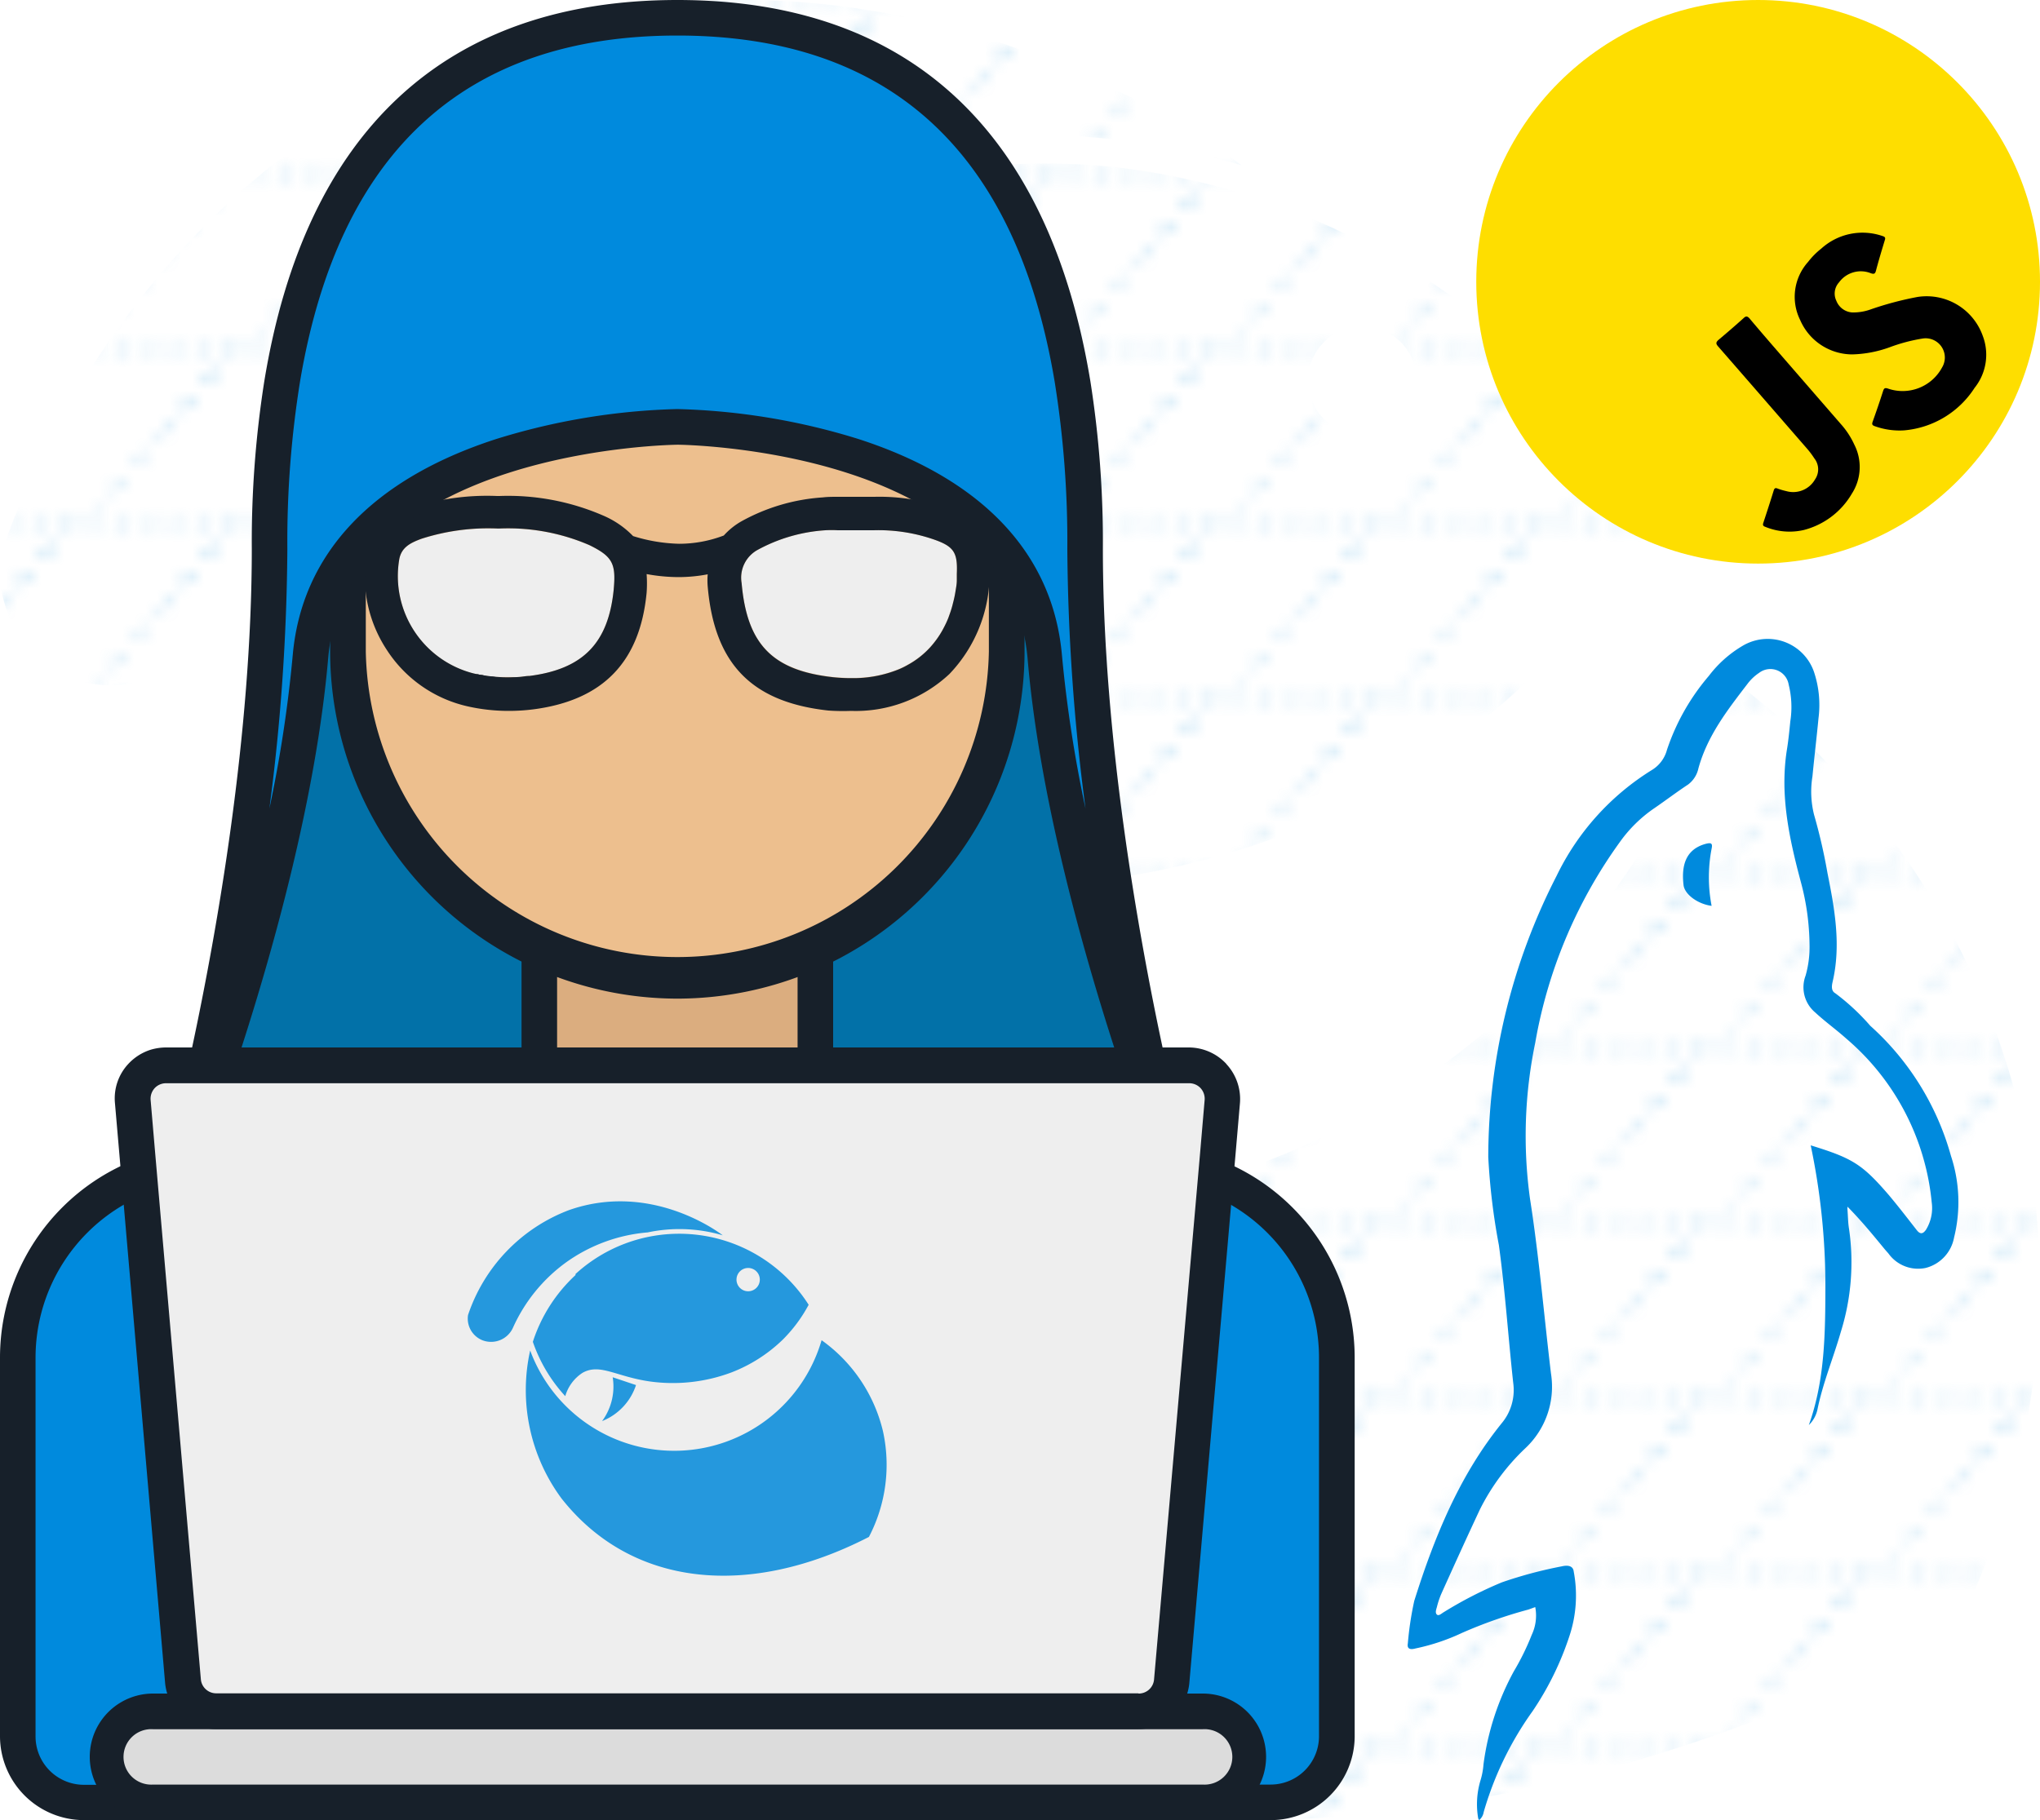 <svg id="Capa_1" data-name="Capa 1" xmlns="http://www.w3.org/2000/svg" xmlns:xlink="http://www.w3.org/1999/xlink" viewBox="0 0 175 156.18"><defs><pattern id="Motivo_nuevo_2" data-name="Motivo nuevo 2" width="14" height="14.05" patternUnits="userSpaceOnUse" viewBox="0 0 14 14.05"><rect width="14" height="14.05" style="fill:none"/><polygon points="5.42 14.68 5.26 14.68 5.86 13.97 6.57 13.97 6.44 14.13 5.88 14.13 5.42 14.68" style="fill:#2598dd"/><path d="M18.19,14H17l-.13.16h1.16Zm-2.33,0H14.7l-.13.16h1.17Zm-2.32,0H12.38l-.13.16h1.16Zm-2.33,0H10.05l-.13.16h1.17ZM8.89,14H7.73l-.13.16H8.76Z" style="fill:#2598dd"/><path d="M4.19,14H3l-.13.16H4.06ZM1.86,14H.7l-.13.16H1.74ZM-.46,14H-1.62l-.13.16H-.59Zm-2.33,0H-3.95l-.13.16h1.17Zm-2.32,0H-6.27l-.13.16h1.16Z" style="fill:#2598dd"/><path d="M20.4,14H19.24l-.13.16h1.16Zm-2.33,0H16.91l-.13.16H18Zm-2.32,0H14.59l-.13.16h1.16Zm-2.33,0H12.26l-.12.16H13.3ZM11.1,14H9.94l-.13.16H11Z" style="fill:#2598dd"/><path d="M10.64,11.09h-.16l-1,1.17h.15Zm1.95-2.32h-.15l-1,1.16h.15Zm1.95-2.33h-.15l-1,1.17h.15Zm1.95-2.32h-.15l-1,1.16h.15Zm2-2.33h-.15L17.31,3h.15Z" style="fill:#2598dd"/><polygon points="8.14 14.13 7.43 14.13 7.56 13.97 8.12 13.97 8.58 13.42 8.74 13.42 8.14 14.13" style="fill:#2598dd"/><path d="M6.4,14H5.24l-.13.16H6.27ZM4.07,14H2.91l-.13.16H4ZM1.75,14H.59l-.13.16H1.62ZM-.58,14H-1.74l-.12.16H-.7ZM-2.9,14H-4.06l-.13.16H-3Z" style="fill:#2598dd"/><path d="M-3.36,11.09h-.16l-1,1.17h.15Zm2-2.32h-.15l-1,1.16h.15Zm2-2.33H.39l-1,1.17h.15Zm2-2.32H2.34l-1,1.16h.15Zm2-2.33H4.29L3.31,3h.15Z" style="fill:#2598dd"/><polygon points="5.42 0.63 5.26 0.63 5.86 -0.08 6.57 -0.08 6.44 0.08 5.88 0.08 5.42 0.63" style="fill:#2598dd"/><path d="M18.19-.08H17L16.9.08h1.16Zm-2.33,0H14.7l-.13.16h1.17Zm-2.32,0H12.38l-.13.16h1.16Zm-2.33,0H10.05L9.92.08h1.17Zm-2.32,0H7.73L7.6.08H8.76Z" style="fill:#2598dd"/><path d="M10.69,11.09h-.15l-1,1.17h.15Zm2-2.32h-.15l-1,1.16h.15Zm1.95-2.33h-.15l-1,1.17h.15Zm1.95-2.32h-.15l-1,1.16h.15Zm1.95-2.33h-.15L17.36,3h.15Z" style="fill:#2598dd"/><path d="M4.19-.08H3L2.9.08H4.06Zm-2.33,0H.7L.57.08H1.74Zm-2.32,0H-1.62l-.13.16H-.59Zm-2.33,0H-3.95l-.13.16h1.17Zm-2.32,0H-6.27L-6.4.08h1.16Z" style="fill:#2598dd"/><path d="M-3.31,11.09h-.15l-1,1.17h.15Zm2-2.32h-.15l-1,1.16h.15Zm2-2.33H.44l-1,1.17h.15Zm2-2.32H2.39l-1,1.16h.15Zm2-2.33H4.34L3.36,3h.15Z" style="fill:#2598dd"/><path d="M20.4-.08H19.24l-.13.16h1.16Zm-2.33,0H16.91l-.13.16H18Zm-2.32,0H14.59l-.13.16h1.16Zm-2.33,0H12.26l-.12.16H13.3Zm-2.32,0H9.94L9.81.08H11Z" style="fill:#2598dd"/><polygon points="8.14 0.08 7.43 0.08 7.56 -0.08 8.12 -0.08 8.58 -0.63 8.74 -0.63 8.14 0.08" style="fill:#2598dd"/><path d="M6.4-.08H5.24L5.11.08H6.27Zm-2.33,0H2.91L2.78.08H4Zm-2.32,0H.59L.46.08H1.62Zm-2.33,0H-1.74l-.12.16H-.7Zm-2.32,0H-4.06l-.13.16H-3Z" style="fill:#2598dd"/></pattern></defs><g id="Capa_2" data-name="Capa 2" style="opacity:0.5"><g id="Capa_1-2" data-name="Capa 1-2"><path d="M44.94,30.78A65.12,65.12,0,0,0,27.12,58.66,64.57,64.57,0,0,0,40.67,81.38c1.14-3.2,3.21-7.27,7.22-9.54,7.32-4.14,14,1.64,28.46,3.63a70.17,70.17,0,0,0,33.83-3.86A63.63,63.63,0,0,0,131.49,58a61.7,61.7,0,0,0,10.9-14.39c-2-3-17.17-25.88-46.85-29.28C92.52,14,66.13,11.41,44.94,30.78ZM116.86,28a4.66,4.66,0,1,1-4.65,4.66h0A4.65,4.65,0,0,1,116.86,28Z" style="fill:url(#Motivo_nuevo_2)"/><path d="M40.59,25.72A68.4,68.4,0,0,1,75.08,12.91a64.68,64.68,0,0,1,31.42,1.27c-2-1.55-30.24-22.5-64.26-10.48C11,14.75,1.12,44.35.08,47.65a10,10,0,0,0,6.1,10.58,10,10,0,0,0,12.48-5.39A68.31,68.31,0,0,1,40.59,25.72Z" style="fill:url(#Motivo_nuevo_2)"/><path d="M56.08,91.78a24.48,24.48,0,0,0,14.13-15l-9.72-3.29A24.43,24.43,0,0,1,56.08,91.78Z" style="fill:url(#Motivo_nuevo_2)"/><path d="M173.41,95.91a65.32,65.32,0,0,0-25.62-38.16C139.9,82.67,118.4,100.6,93.3,103.33,65,106.41,37.26,89.59,26.16,62c-2.93,9.74-4.72,39.15,13.07,61.86C68.3,161,117.56,165.79,167.69,140A65.2,65.2,0,0,0,173.41,95.91Z" style="fill:url(#Motivo_nuevo_2)"/></g></g><path d="M97.15,92.17H19.07c2.89-9,6.69-22.57,7.76-34.85,1.63-18.82,31-19.16,31.27-19.16s29.65.34,31.28,19.16C90.45,69.6,94.25,83.2,97.15,92.17Z" style="fill:#0271a8"/><rect x="46.26" y="78.35" width="23.68" height="17.6" style="fill:#dbad7f"/><path d="M71.47,97.48H44.74V76.83H71.47ZM47.79,94.42H68.42V79.88H47.79Z" style="fill:#17202a"/><path d="M35.7,24H80.51a5.85,5.85,0,0,1,5.85,5.85v26A28.25,28.25,0,0,1,58.11,84.16h0A28.25,28.25,0,0,1,29.85,55.91v-26A5.85,5.85,0,0,1,35.7,24Z" style="fill:#edbf8e"/><path d="M58.11,85.69A29.82,29.82,0,0,1,28.32,55.91V22.52H87.89V55.91A29.81,29.81,0,0,1,58.11,85.69ZM31.38,25.57V55.91a26.73,26.73,0,0,0,53.45,0V25.57Z" style="fill:#17202a"/><path d="M17.35,99.8h4.13a0,0,0,0,1,0,0v54.85a0,0,0,0,1,0,0H9.23a7.7,7.7,0,0,1-7.7-7.7V115.63A15.83,15.83,0,0,1,17.35,99.8Z" style="fill:#008add"/><path d="M23,156.18H7.2A7.21,7.21,0,0,1,0,149v-32.5A18.23,18.23,0,0,1,18.21,98.27H23Zm-4.8-54.85A15.17,15.17,0,0,0,3.05,116.48V149a4.15,4.15,0,0,0,4.15,4.15H20v-51.8Z" style="fill:#17202a"/><path d="M97.61,99.8h17.08a0,0,0,0,1,0,0v54.85a0,0,0,0,1,0,0h-4.92a18.88,18.88,0,0,1-18.88-18.88V106.53a6.73,6.73,0,0,1,6.73-6.73Z" transform="translate(205.57 254.45) rotate(-180)" style="fill:#008add"/><path d="M109,156.18H89.36V98.27H98a18.23,18.23,0,0,1,18.21,18.21V149A7.21,7.21,0,0,1,109,156.18Zm-16.6-3.05H109a4.15,4.15,0,0,0,4.15-4.15v-32.5A15.17,15.17,0,0,0,98,101.33H92.41Z" style="fill:#17202a"/><rect x="9.18" y="146.85" width="97.86" height="7.8" rx="3.09" style="fill:#dcdcdc"/><path d="M103.13,156.18h-90a5.43,5.43,0,1,1,0-10.86h90.05a5.43,5.43,0,0,1,0,10.86Zm-90-7.8a2.38,2.38,0,1,0,0,4.75h90.05a2.38,2.38,0,1,0,0-4.75Z" style="fill:#17202a"/><path d="M52.65,50.53C52.2,55.2,50,57.41,45.43,58c-.31,0-.61.07-.92.09s-.58,0-.87,0h-.12l-.77,0h-.11q-.44,0-.87-.09c-.36-.05-.72-.11-1.08-.19a8.62,8.62,0,0,1-6.45-9.75c.17-1.1,1-1.48,1.91-1.82a18.7,18.7,0,0,1,6.52-.88h.17a17.57,17.57,0,0,1,7.71,1.42C52.53,47.74,52.85,48.35,52.65,50.53Z" style="fill:#eee"/><path d="M42.75,58.12h0Zm1.76,0q-.43,0-.87,0Q44.08,58.15,44.51,58.12Zm-1.87,0q-.44,0-.87-.09Q42.21,58.08,42.64,58.11Zm1,0h0Zm-.08,0c-.26,0-.52,0-.77,0ZM41.77,58c-.36-.05-.72-.11-1.08-.19C41.05,57.91,41.41,58,41.77,58Z" style="fill:#17202a"/><path d="M82.08,49.24l0,.52c0,.35-.07.68-.12,1s-.12.64-.2.94h0a8.34,8.34,0,0,1-.26.89l-.15.42a7.28,7.28,0,0,1-.37.8,7.67,7.67,0,0,1-.66,1.07c-.17.23-.34.44-.52.64a7.38,7.38,0,0,1-1.94,1.52,6.53,6.53,0,0,1-.75.37,10.35,10.35,0,0,1-4.06.76,14.59,14.59,0,0,1-1.59-.08c-5.22-.58-7.38-2.84-7.84-8.07A2.72,2.72,0,0,1,65,47.18a14,14,0,0,1,5.8-1.68,9.76,9.76,0,0,1,1.08,0l1.84,0,1.21,0a14.52,14.52,0,0,1,5.06.75C81.83,46.87,82.16,47.38,82.08,49.24Z" style="fill:#eee"/><path d="M44.51,58.12q-.43,0-.87,0Q44.08,58.15,44.51,58.12Zm-1.87,0q-.44,0-.87-.09Q42.21,58.08,42.64,58.11Zm1,0h0Zm-.85,0h0Zm.77,0c-.26,0-.52,0-.77,0ZM41.77,58c-.36-.05-.72-.11-1.08-.19C41.05,57.91,41.41,58,41.77,58Z" style="fill:#17202a"/><path d="M81,43.55a17.16,17.16,0,0,0-6-.92c-.38,0-.79,0-1.26,0l-.8,0h-1c-.51,0-.94,0-1.35.05a16.63,16.63,0,0,0-7,2.06,6.07,6.07,0,0,0-1.5,1.21l0,0a10.77,10.77,0,0,1-3.84.71A14.28,14.28,0,0,1,54.31,46a7.86,7.86,0,0,0-2.54-1.75,20.52,20.52,0,0,0-8.93-1.69h-.2a20.87,20.87,0,0,0-7.51,1.07,5.15,5.15,0,0,0-3.69,4,11.45,11.45,0,0,0,1.77,8.18,11.18,11.18,0,0,0,6.86,4.79A15.91,15.91,0,0,0,43.6,61a16.61,16.61,0,0,0,2.21-.14c5.93-.79,9.09-4.07,9.66-10a11,11,0,0,0,0-1.6,15.27,15.27,0,0,0,2.74.26,13.34,13.34,0,0,0,2.5-.24,6.18,6.18,0,0,0,0,1.05c.58,6.64,3.77,9.92,10.35,10.64A17.88,17.88,0,0,0,73,61a11.75,11.75,0,0,0,8.45-3.17,12.41,12.41,0,0,0,3.44-8.48C85.05,46.26,84,44.63,81,43.55Zm-28.35,7C52.2,55.2,50,57.41,45.43,58c-.31,0-.61.07-.92.09a13.21,13.21,0,0,1-2.74-.1c-.36-.05-.72-.11-1.08-.19a8.62,8.62,0,0,1-6.45-9.75c.17-1.1,1-1.48,1.91-1.82a18.7,18.7,0,0,1,6.52-.88h.17a17.57,17.57,0,0,1,7.71,1.42C52.53,47.74,52.85,48.35,52.65,50.53Zm29.43-1.29,0,.52c0,.35-.07.68-.12,1s-.12.64-.2.94h0a8.34,8.34,0,0,1-.26.89l-.15.42a8.25,8.25,0,0,1-.37.8,7.67,7.67,0,0,1-.66,1.07c-.17.23-.34.44-.52.64a7.38,7.38,0,0,1-1.94,1.52,6.53,6.53,0,0,1-.75.37,10.35,10.35,0,0,1-4.06.76,14.59,14.59,0,0,1-1.59-.08c-5.22-.58-7.38-2.84-7.84-8.07A2.72,2.72,0,0,1,65,47.18a14,14,0,0,1,5.8-1.68,9.76,9.76,0,0,1,1.08,0l1.84,0,1.21,0a14.52,14.52,0,0,1,5.06.75C81.83,46.87,82.16,47.38,82.08,49.24Z" style="fill:#17202a"/><path d="M93.09,47.1c0-24.93-8.31-45.57-35-45.57s-35,20.64-35,45.57-7.18,51.83-7.18,51.83,9-22.92,10.69-42.56S58.11,36.63,58.11,36.63s29.76.1,31.47,19.74,10.69,42.56,10.69,42.56S93.09,72,93.09,47.1Z" style="fill:#008add"/><path d="M101.74,98.53c0-.07-.56-2.13-1.34-5.6-.11-.48-.22-1-.34-1.53s-.22-1-.33-1.52C97.62,80,94.61,63.05,94.61,47.1a88.69,88.69,0,0,0-1.07-14.37C90,11.25,78,0,58.11,0S26.18,11.25,22.67,32.73A88.69,88.69,0,0,0,21.6,47.1c0,15.95-3,32.87-5.12,42.78-.11.53-.22,1-.33,1.52s-.23,1-.34,1.53c-.78,3.47-1.32,5.53-1.34,5.6a1.39,1.39,0,0,0-.06.4,1.53,1.53,0,0,0,2.95.55s.09-.21.22-.55c.36-1,1.14-3.07,2.13-6,.16-.48.34-1,.51-1.53l.5-1.52c2.77-8.59,6.41-21.61,7.43-33.38,1.57-18,29.68-18.34,30-18.34s28.39.33,30,18.34c1,11.77,4.66,24.79,7.43,33.38L96,91.4c.18.53.35,1,.51,1.53,1,2.93,1.77,5,2.13,6,.13.34.21.53.22.55a1.53,1.53,0,0,0,1.42,1,1.61,1.61,0,0,0,.48-.08,1.53,1.53,0,0,0,1-1.45A1.39,1.39,0,0,0,101.74,98.53ZM91.1,56.24c-.76-8.69-6.78-15.11-17.43-18.56A57,57,0,0,0,58.1,35.1a57,57,0,0,0-15.56,2.58C31.9,41.13,25.87,47.55,25.11,56.24a112.71,112.71,0,0,1-2,13.14A178.26,178.26,0,0,0,24.65,47.1a86.61,86.61,0,0,1,1.09-14.37C29.05,13,39.9,3.05,58.11,3.05S87.16,13,90.47,32.73A86.61,86.61,0,0,1,91.56,47.1a178,178,0,0,0,1.56,22.28A112.39,112.39,0,0,1,91.1,56.24Z" style="fill:#17202a"/><path d="M97.66,146.85H18.55a2.84,2.84,0,0,1-2.84-2.61L11.4,94.51a2.86,2.86,0,0,1,2.85-3.11H102a2.86,2.86,0,0,1,2.85,3.11l-4.3,49.73A2.86,2.86,0,0,1,97.66,146.85Z" style="fill:#eee"/><path d="M96,91.4H20.22c-.17.53-.35,1-.51,1.53H96.5C96.34,92.45,96.17,91.93,96,91.4Zm9.21-.1A4.41,4.41,0,0,0,102,89.88H14.25a4.63,4.63,0,0,0-1.34.2A4.45,4.45,0,0,0,11,91.3a4.33,4.33,0,0,0-1.14,3.34l4.3,49.73a4.36,4.36,0,0,0,4.37,4H97.66a4.36,4.36,0,0,0,4.37-4L106,98.93l.37-4.29A4.41,4.41,0,0,0,105.2,91.3Zm-7.54,54H18.55a1.32,1.32,0,0,1-1.32-1.21L13.31,98.93l-.39-4.55a1.35,1.35,0,0,1,.34-1,1.33,1.33,0,0,1,1-.43H102a1.33,1.33,0,0,1,1,.43,1.35,1.35,0,0,1,.34,1l-.39,4.55L99,144.11A1.32,1.32,0,0,1,97.66,145.32Z" style="fill:#17202a"/><path d="M49.37,109.41a13.41,13.41,0,0,0-3.66,5.73,13.24,13.24,0,0,0,2.78,4.66,3.57,3.57,0,0,1,1.48-2c1.51-.85,2.88.34,5.85.75a14.33,14.33,0,0,0,6.94-.79,13.07,13.07,0,0,0,4.38-2.8,12.59,12.59,0,0,0,2.23-3,13.17,13.17,0,0,0-20-2.64Zm13.81.39a1,1,0,1,1,.95,1,1,1,0,0,1-.95-1Z" style="fill:#2598dd"/><path d="M48.48,108.38a14,14,0,0,1,7.08-2.63A13.18,13.18,0,0,1,62,106c-.41-.32-6.21-4.62-13.2-2.16a14.57,14.57,0,0,0-8.65,9,2,2,0,0,0,1.25,2.17A2.06,2.06,0,0,0,44,113.94,14,14,0,0,1,48.48,108.38Z" style="fill:#2598dd"/><path d="M54.56,118.85l-2-.67a5,5,0,0,1-.91,3.76A5,5,0,0,0,54.56,118.85Z" style="fill:#2598dd"/><path d="M75.74,122.79A13.4,13.4,0,0,0,70.48,115a13.17,13.17,0,0,1-25,.88,15.64,15.64,0,0,0,2.69,12.7c6,7.62,16.08,8.6,26.37,3.3A13.38,13.38,0,0,0,75.74,122.79Z" style="fill:#2598dd"/><path d="M127,152.78a6.24,6.24,0,0,0,.26-1.38,22.88,22.88,0,0,1,2.61-8,21.46,21.46,0,0,0,1.53-3.12,3.88,3.88,0,0,0,.3-2.38l-.58.21a39.76,39.76,0,0,0-5.69,2,17.94,17.94,0,0,1-4,1.34c-.43.12-.75.06-.66-.43a28,28,0,0,1,.55-3.65c1.72-5.46,3.86-10.73,7.49-15.23a4.44,4.44,0,0,0,1-3.48c-.43-3.94-.69-7.9-1.23-11.82a56.18,56.18,0,0,1-.91-7.55,53,53,0,0,1,5.86-24.13,21.86,21.86,0,0,1,8.18-9.09A2.89,2.89,0,0,0,143,64.34,19,19,0,0,1,146.59,58a10,10,0,0,1,2.91-2.59,4.2,4.2,0,0,1,6.12,2.27,8.93,8.93,0,0,1,.38,3.94c-.16,1.67-.36,3.33-.52,5a8.15,8.15,0,0,0,.14,3.3,47.48,47.48,0,0,1,1.15,5c.62,3.1,1.18,6.2.43,9.37-.07.32-.12.74.24.94a19.18,19.18,0,0,1,3,2.79,23.41,23.41,0,0,1,6.92,11.16,12.63,12.63,0,0,1,.27,7,3.31,3.31,0,0,1-2.44,2.62,3.13,3.13,0,0,1-3.19-1.24c-.13-.15-.27-.3-.39-.45-.93-1.13-1.85-2.26-3-3.44l-.13-.13a1.09,1.09,0,0,1,0,.18c.05.68.05,1.21.14,1.74a20,20,0,0,1-.71,8.84c-.64,2.23-1.54,4.38-2,6.64a2.63,2.63,0,0,1-.74,1.34c1.39-3.88,1.41-7.92,1.42-12a58.65,58.65,0,0,0-1.26-12c3.58,1.1,4.41,1.61,6.68,4.24.84,1,1.61,2,2.39,3,.32.43.56.37.82,0a3.54,3.54,0,0,0,.49-2.35,21.09,21.09,0,0,0-7.34-14.06c-.86-.77-1.8-1.44-2.65-2.23a2.82,2.82,0,0,1-.83-3.16,8.94,8.94,0,0,0,.34-2.62,21.31,21.31,0,0,0-.74-5.4c-1-3.74-1.82-7.48-1.2-11.38.13-.8.21-1.61.29-2.42a8,8,0,0,0-.14-3.16,1.59,1.59,0,0,0-2.54-1,4.05,4.05,0,0,0-1,.95c-1.71,2.23-3.43,4.44-4.2,7.23a2.35,2.35,0,0,1-.89,1.4c-1,.66-1.89,1.34-2.85,2a11.77,11.77,0,0,0-3,2.93,41.56,41.56,0,0,0-7.26,17.22,39.37,39.37,0,0,0-.45,13.39c.78,5,1.2,10,1.8,15a7.23,7.23,0,0,1-2.2,6.41,18.76,18.76,0,0,0-3.9,5.26c-1.12,2.39-2.21,4.79-3.29,7.19a7.24,7.24,0,0,0-.4,1.19c-.06.2-.16.48,0,.63s.4-.09.57-.19a34.59,34.59,0,0,1,5-2.57A36.9,36.9,0,0,1,134,134.4c.4-.09.94-.1,1,.45a11,11,0,0,1-.35,5.48,25.87,25.87,0,0,1-3.17,6.49,28.27,28.27,0,0,0-4.2,8.66,1.15,1.15,0,0,1-.39.7l-.08-.13A7.11,7.11,0,0,1,127,152.78Z" style="fill:#008add"/><path d="M146.28,72.42c.51-.14.65-.07.55.4a12.87,12.87,0,0,0,0,4.91c-1.21-.16-2.33-1-2.41-1.8C144.23,74.27,144.6,72.9,146.28,72.42Z" style="fill:#008add"/><circle cx="150.82" cy="24.18" r="24.18" style="fill:#fede00"/><path d="M170.09,28.82a4.55,4.55,0,0,1-.7,4.46,8,8,0,0,1-6.06,3.65,6.25,6.25,0,0,1-2.5-.36c-.24-.08-.26-.18-.18-.4.31-.87.61-1.74.89-2.62.08-.24.16-.29.41-.21a3.84,3.84,0,0,0,4.65-1.81,1.65,1.65,0,0,0-1.68-2.48,14.8,14.8,0,0,0-2.85.76,10.12,10.12,0,0,1-3.18.6,4.88,4.88,0,0,1-4.46-2.94,4.48,4.48,0,0,1,.68-5,6.42,6.42,0,0,1,1.13-1.14,5.26,5.26,0,0,1,5.24-1.08c.24.07.28.16.2.38-.26.86-.52,1.72-.75,2.59-.07.27-.16.32-.43.23a2.31,2.31,0,0,0-2.74.78,1.42,1.42,0,0,0-.23,1.58,1.57,1.57,0,0,0,1.36,1,4.4,4.4,0,0,0,1.61-.27,28.08,28.08,0,0,1,4-1.06A5.11,5.11,0,0,1,170.09,28.82Z"/><path d="M154.15,32.05l3.75,4.32a7,7,0,0,1,1.17,1.78,4.22,4.22,0,0,1-.21,4.21,6.71,6.71,0,0,1-4.13,3.12,5.45,5.45,0,0,1-3.31-.28c-.2-.07-.21-.17-.15-.35.3-.91.6-1.83.88-2.74.07-.23.15-.27.36-.18a5.94,5.94,0,0,0,.72.21,2.16,2.16,0,0,0,2.47-1,1.52,1.52,0,0,0-.06-1.81,7.36,7.36,0,0,0-.63-.84c-2.54-2.92-5.07-5.84-7.62-8.76-.2-.23-.2-.34,0-.54.74-.62,1.47-1.25,2.18-1.89.21-.2.32-.17.49,0C151.44,28.94,152.8,30.49,154.15,32.05Z"/></svg>